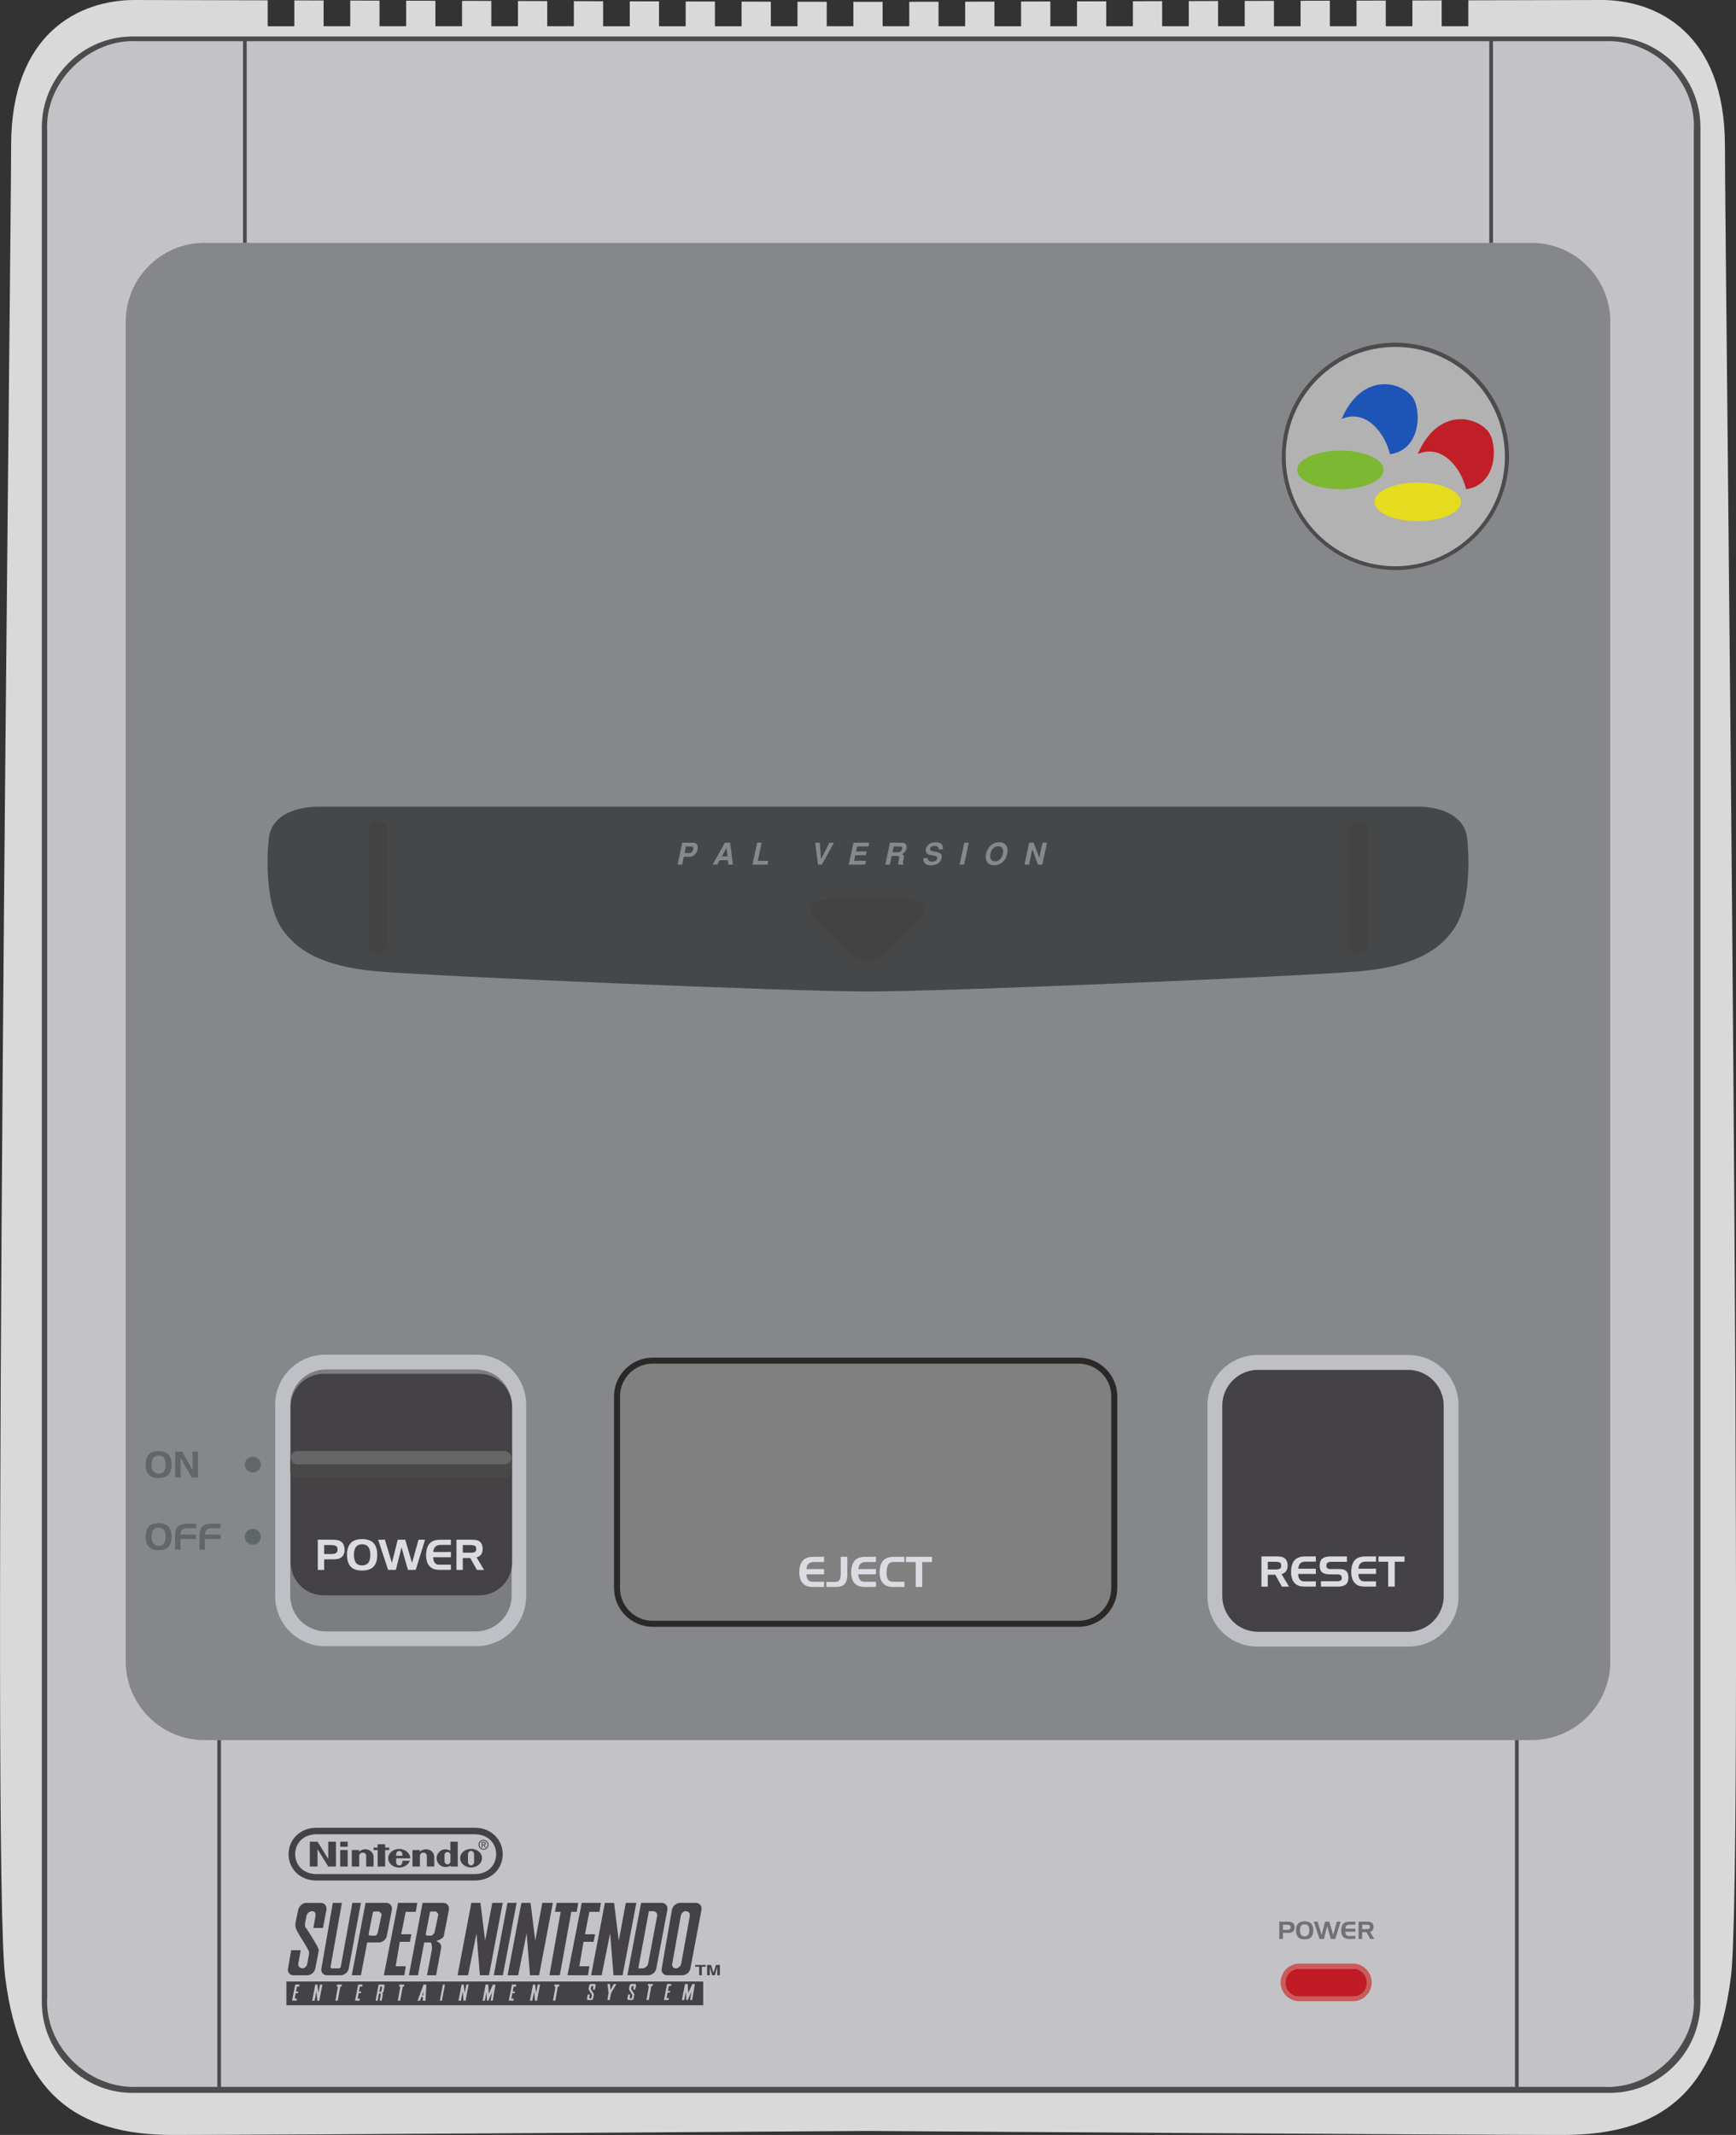 <svg viewBox="0 0 288.939 355.159" xmlns="http://www.w3.org/2000/svg" xmlns:xlink="http://www.w3.org/1999/xlink"><rect x="0" y="0" width="288.939" height="355.159" fill="#333333" stroke="none"/><linearGradient id="a" gradientUnits="userSpaceOnUse" x1="220.724" x2="220.724" y1="332.061" y2="327.496"><stop offset="0"/><stop offset="1" stop-color="#fff"/></linearGradient><path d="m287.093 24.208c0-18.692-11.338-24.208-20.531-24.208-2.422 0-10.812.021-22.176.053v4.312h-4.434v-4.3l-4.871.014v4.286h-4.434v-4.274l-4.871.014v4.26h-4.434v-4.248l-4.871.014v4.233h-4.434v-4.22l-4.871.014v4.207h-4.434v-4.195l-4.871.014v4.181h-4.434v-4.169l-4.871.013v4.155h-4.434v-4.143l-4.871.013v4.13h-4.434v-4.118l-4.871.012v4.107h-4.434v-4.096l-4.871.011v4.084h-4.434v-4.074l-4.871.009v4.066h-4.434v-4.06l-2.435.001-2.436-.001v4.06h-4.431v-4.066l-4.871-.009v4.075h-4.434v-4.085l-4.871-.011v4.096h-4.434v-4.107l-4.871-.012v4.119h-4.434v-4.13l-4.871-.013v4.143h-4.434v-4.156l-4.871-.013v4.169h-4.434v-4.181l-4.871-.014v4.195h-4.434v-4.207l-4.871-.014v4.221h-4.434v-4.234l-4.871-.014v4.247h-4.434v-4.26l-4.871-.014v4.274h-4.434v-4.285l-4.871-.014v4.3h-4.434v-4.312c-11.361-.032-19.751-.053-22.173-.053-9.193 0-20.531 5.516-20.531 24.208 0 18.693-3.411 288.662-.959 304.904 2.451 18.999 11.644 26.047 27.886 26.047s115.698-.667 115.698-.667 99.456.667 115.697.667 25.434-7.048 27.886-26.047c2.45-16.241-.961-286.211-.961-304.904z" fill="#d9d9d9"/><path d="m267.927 348.159h-245.874c-8.301 0-15.092-6.792-15.092-15.092v-311.903c0-8.301 6.792-15.092 15.092-15.092h245.874c8.301 0 15.092 6.791 15.092 15.092v311.902c0 8.301-6.791 15.093-15.092 15.093z" fill="#4c4c4c"/><path d="m266.912 347.158h-244.055c-8.255.359-15.515-6.858-14.998-14.998v-310.301c-.517-8.335 7.181-15.509 14.998-14.998h244.055c8.246-.467 15.551 6.575 14.998 14.998v310.302c.596 8.008-6.796 15.444-14.998 14.997z" fill="#c3c2c7"/><path d="m254.942 289.469h-220.942c-7.19 0-13.072-5.883-13.072-13.072v-222.921c0-7.19 5.883-13.072 13.072-13.072h220.942c7.19 0 13.072 5.883 13.072 13.072v222.921c.001 7.19-5.882 13.072-13.072 13.072z" fill="#86878b"/><path d="m216.273 332.904a3.128 3.128 0 0 1 -3.125-3.124 3.129 3.129 0 0 1 3.125-3.125h8.903a3.128 3.128 0 0 1 3.124 3.125 3.128 3.128 0 0 1 -3.124 3.124z" fill="#c95b5b"/><path d="m225.254 332.061h-9.059a2.21 2.21 0 0 1 -2.204-2.204v-.157a2.21 2.21 0 0 1 2.204-2.204h9.059a2.21 2.21 0 0 1 2.204 2.204v.157a2.21 2.21 0 0 1 -2.204 2.204z" fill="url(#a)"/><path d="m225.254 332.061h-9.059a2.21 2.21 0 0 1 -2.204-2.204v-.157a2.21 2.21 0 0 1 2.204-2.204h9.059a2.21 2.21 0 0 1 2.204 2.204v.157a2.21 2.21 0 0 1 -2.204 2.204z" fill="#c11b25"/><path d="m179.519 270.126h-70.88c-3.268 0-5.942-2.674-5.942-5.942v-31.898c0-3.268 2.674-5.942 5.942-5.942h70.88c3.268 0 5.942 2.674 5.942 5.942v31.898c0 3.269-2.674 5.942-5.942 5.942z" fill="#808080" stroke="#2d2828" stroke-miterlimit="10"/><path d="m144.468 164.937c13.34 0 71.377-2.497 81.42-3.324s14.002-3.935 16.187-7.207c2.367-3.545 2.599-10.279 2.127-14.888-.473-4.608-5.908-5.317-7.916-5.317h-91.818.003-91.818c-2.009 0-7.444.709-7.916 5.317-.473 4.608-.24 11.343 2.127 14.888 2.185 3.272 6.144 6.38 16.187 7.207s68.08 3.324 81.42 3.324" fill="#464749"/><path d="m200.973 265.595v-31.857a8.32 8.32 0 0 1 8.319-8.319h25.139a8.319 8.319 0 0 1 8.319 8.319v31.857a8.319 8.319 0 0 1 -8.319 8.319h-25.139a8.319 8.319 0 0 1 -8.319-8.319z" fill="#bfc0c5"/><path d="m234.346 271.453h-24.969c-3.268 0-5.942-2.674-5.942-5.942v-31.688c0-3.268 2.674-5.942 5.942-5.942h24.969c3.268 0 5.942 2.674 5.942 5.942v31.688c0 3.268-2.674 5.942-5.942 5.942z" fill="#444245"/><path d="m45.799 265.534v-31.857a8.32 8.32 0 0 1 8.319-8.319h25.138a8.319 8.319 0 0 1 8.319 8.319v31.857a8.319 8.319 0 0 1 -8.319 8.319h-25.138a8.319 8.319 0 0 1 -8.319-8.319z" fill="#bfc0c5"/><path d="m63.183 158.538h-.7a1.191 1.191 0 0 1 -1.188-1.188v-19.327c0-.654.535-1.188 1.188-1.188h.7c.654 0 1.189.535 1.189 1.188v19.327c0 .653-.535 1.188-1.189 1.188zm162.573 0h.701c.654 0 1.188-.535 1.188-1.188v-19.327c0-.654-.535-1.188-1.188-1.188h-.701c-.654 0-1.188.535-1.188 1.188v19.327c0 .653.534 1.188 1.188 1.188zm-78.331.054a4.137 4.137 0 0 1 -5.908 0l-5.908-6.016c-1.625-1.654-.296-3.008 2.954-3.008h11.817c3.25 0 4.579 1.354 2.954 3.008z" fill="#444343"/><path d="m51.031 316.548c-.65 0-1.282.534-1.398 1.197v.036l-.012.012v.036l-.012.024v.024l-.012.024v.035l-.012.024v.036l-.012.035-.012.036-.012.071-.024.083-.012.083-.024.083-.012.095-.024.095-.024.107-.024.095-.035.201-.024.107-.024.095-.012.095-.024.095-.024.095-.012.095-.012.083-.024.071-.012.083v.036l-.012.024v.059l-.012.036v.048l-.012.024v.024c-.012.29.028.685.118.758.115.638 2.241 3.591 2.18 4.04-.057.451-.308 1.777-.308 1.777-.077.447-.382.806-.829.806s-.752-.357-.675-.806l.403-2.204h-1.588l-.533 3.057c-.109.621.312 1.114.936 1.114h2.263c.627 0 1.224-.493 1.339-1.114 0 0 .583-2.855.58-3.057-.002-.203-.059-.225-.059-.225 0-.232-1.892-3.355-2.085-3.472-.083-.049-.152-.358-.154-.545-.004-.186.249-1.434.249-1.434a.998.998 0 0 1 .948-.806c.447 0 .634.358.557.806l-.344 1.979h1.6l.557-2.974c.126-.662-.298-1.197-.948-1.197h-2.342zm4.36 0-1.896 10.924c-.109.621.312 1.114.936 1.114h2.263c.627 0 1.235-.493 1.351-1.114l2.026-10.924h-1.422l-1.931 10.616a.357.357 0 0 1 -.332.284h-1.126c-.158 0-.263-.129-.237-.284l1.884-10.616zm5.45 0-2.287 12.038h1.517l1.043-5.45h1.931c.628 0 1.224-.497 1.339-1.114l.829-4.277c.125-.664-.298-1.197-.948-1.197zm5.415 0-2.37 12.038h3.412l.237-1.493h-1.682l.687-4.064h1.683l.237-1.256h-1.683l.747-3.732h1.682l.237-1.493zm4.076 0-2.275 12.038h1.517l1.031-5.45h1.078c.142.132.158.375.178.498.028.177.058.403.035.581-.019.176-.829 4.372-.829 4.372h1.517s.853-4.571.853-4.645c.002-.075 0-.309-.083-.438-.055-.083-.151-.274-.261-.344-.211-.136-.45-.225-.45-.225h-.107c.434-.171 1.252-.453 1.339-.912l.829-4.277c.126-.664-.298-1.197-.948-1.197h-3.424zm8.116 0-2.287 12.038h1.742l1.41-6.979.557 6.979h1.517l2.287-12.038h-1.742l-1.185 6.292-.782-6.292zm6.019 0-2.287 12.038h1.517l2.287-12.038zm2.31 0-2.287 12.038h1.754l1.41-6.979.557 6.979h1.517l2.287-12.038h-1.754l-1.173 6.292-.782-6.292zm5.877 0-.284 1.493h.948l-1.872 10.545h1.73l1.908-10.545h.912l.237-1.493zm4.171 0-2.37 12.038h3.412l.237-1.493h-1.682l.699-4.064h1.683l.237-1.256h-1.683l.735-3.732h1.683l.237-1.493zm3.85 0-2.287 12.038h1.754l1.41-6.979.557 6.979h1.517l2.287-12.038h-1.753l-1.173 6.292-.782-6.292zm6.031 0-2.287 12.038h3.46c.628 0 1.235-.493 1.351-1.114l1.837-9.728c.125-.664-.298-1.197-.948-1.197h-3.413zm6.505 0c-.65 0-1.27.534-1.386 1.197l-1.694 9.728c-.11.621.301 1.114.924 1.114h2.5c.627 0 1.235-.493 1.351-1.114l1.837-9.728c.126-.662-.299-1.197-.948-1.197zm-5.213 1.387h.699c.447 0 .752.358.675.806l-1.493 7.879c-.078.447-.513.818-.96.818h-.687zm6.102 0h.047c.447 0 .741.358.663.806l-1.422 7.879c-.077.446-.489.818-.936.818s-.634-.37-.557-.818l1.41-7.879.012-.035.012-.036.012-.047.012-.035.012-.047.012-.036.012-.035.024-.036.012-.036.024-.035.012-.036.024-.035.024-.024.024-.036.024-.036.036-.024.024-.024.024-.024.035-.024.036-.024.024-.024.035-.024.036-.012.035-.024.024-.012.047-.012.036-.012h.036l.035-.012h.047zm-51.802.047h.735c.161 0 .503.369.474.533l-.628 2.974c-.029.154-.237.509-.391.509h-.913l-.012-.012h-.047v-.012h-.024l-.012-.012h-.012l-.012-.012-.012-.012h-.012v-.012l-.012-.012-.012-.012v-.012l-.012-.012-.012-.012v-.024l-.012-.012v-.024l-.012-.012v-.012c0-.02-.003-.049 0-.071l.711-3.638a.398.398 0 0 1 .227-.091zm9.444 0h.735c.161 0 .506.369.474.533l-.628 2.962c-.028.155-.414.521-.569.521h-.652a.226.226 0 0 1 -.237-.213c0-.02-.002-.048 0-.071l.699-3.638.012-.012.012-.012.024-.012h.012l.012-.012.012-.012h.012l.012-.012h.012l.024-.012h.036v-.01zm-24.076 11.647v3.945h69.376v-3.945zm50.661.415h.591c.143 0 .246.113.217.261l-.133.664h-.326l.072-.438c.016-.099-.043-.178-.145-.178-.101 0-.2.078-.217.178l-.06.32c-.01.019.02.109.036.118.045.025.471.719.471.77.01.026.016.038.012.047-.013.087-.133.675-.133.675a.32.32 0 0 1 -.302.249h-.507a.202.202 0 0 1 -.205-.249l.121-.675h.35l-.085.486c-.016.099.043.19.145.19.097 0 .201-.09.217-.19l.072-.391c-.065-.164-.492-.759-.519-.9-.019-.016-.027-.101-.024-.166.004-.071.097-.509.097-.509h.012v-.036l.012-.024v-.012l.012-.012v-.012l.012-.012v-.012l.012-.012.012-.012v-.012h.012l.012-.012.012-.012.012-.012v-.012h.012l.012-.012.012-.012h.012l.012-.012h.012l.012-.012h.036zm2.778 0h.435l.06 1.007.556-1.007h.435l-.894 1.54-.217 1.126h-.386l.193-1.208zm3.949 0h.591c.143 0 .244.113.217.261l-.133.664h-.326l.072-.438c.016-.099-.043-.178-.145-.178-.101 0-.201.078-.217.178l-.06.32c-.012.019.016.109.036.118.042.025.471.719.471.77.012.026.012.038.012.047l-.121.675a.321.321 0 0 1 -.302.249h-.519a.202.202 0 0 1 -.205-.249l.121-.675h.35l-.084.486c-.016.099.046.19.145.19.101 0 .198-.09.217-.19l.072-.391c-.066-.164-.492-.759-.519-.9-.019-.016-.027-.101-.024-.166.004-.071.097-.509.097-.509l.012-.012v-.024l.012-.024v-.012l.012-.012v-.012l.012-.012v-.012l.012-.012.012-.012v-.012h.012l.012-.012.012-.012.012-.012.012-.012.012-.012.012-.012h.012l.012-.012h.012l.012-.012h.036zm2.814 0h.809l-.06.32h-.205l-.423 2.346h-.399l.423-2.346h-.205zm3.165 0h.725l-.06.32h-.374l-.169.841h.386l-.06.273h-.374l-.157.9h.374l-.048.332h-.773zm2.983 0h.447l.072 1.54.688-1.528.435-.012-.459 2.666h-.338l.217-1.41-.604 1.41h-.242l-.072-1.445-.266 1.445h-.399zm-64.871.094h.713l-.048.332h-.387l-.157.829h.374l-.048.284h-.386l-.145.901h.374l-.06.332h-.773zm3.334 0h.338l.181 1.398.266-1.398h.399l-.519 2.678h-.338l-.133-1.552-.314 1.552h-.399zm3.623 0h.797l-.048.332h-.205l-.435 2.346h-.386l.423-2.346h-.218zm3.515 0h.725l-.06.332h-.374l-.169.829h.374l-.048.284h-.374l-.157.901h.374l-.048.332h-.773zm3.406 0h.773c.143 0 .234.125.205.273l-.181.948c-.02.103-.203.186-.302.225h.048v.012h.048l.012.012h.036v.012h.024v.012h.012a.435.435 0 0 1 .024.13c0 .016-.193 1.055-.193 1.055h-.35s.187-.933.193-.971a.504.504 0 0 0 -.012-.13c-.002-.029-.004-.077-.036-.107h-.242l-.229 1.208h-.35zm3.454 0h.809l-.048.332h-.205l-.435 2.346h-.387l.423-2.346h-.217zm4.022 0h.459l-.145 2.678h-.459l.06-.616h-.278l-.23.616h-.411zm3.213 0h.35l-.519 2.678h-.338zm3.116 0h.338l.181 1.398.266-1.398h.387l-.507 2.678h-.35l-.121-1.552-.314 1.552h-.399zm3.998 0h.447l.072 1.552.688-1.54h.435l-.459 2.666h-.338l.217-1.41-.604 1.41h-.242l-.072-1.445-.266 1.445h-.386zm4.384 0h.713l-.048.332h-.387l-.157.829h.374l-.048.284h-.387l-.157.901h.387l-.06.332h-.761zm3.503 0h.338l.181 1.398.266-1.398h.386l-.507 2.678h-.338l-.133-1.552-.314 1.552h-.399zm3.587 0h.809l-.06.332h-.205l-.423 2.346h-.387l.423-2.346h-.217zm-28.951.32c-.019 0-.035.011-.048.024l-.157.806v.012c0 .026.018.047.048.047h.145c.036 0 .127-.071.133-.107l.133-.663c.006-.038-.061-.118-.097-.118h-.157zm7.15.806-.254.675h.193z" fill="#444245"/><ellipse cx="232.27" cy="75.934" fill="#4c4c4c" rx="18.909" ry="18.909" transform="matrix(.161 -.987 .987 .161 119.907 292.945)"/><ellipse cx="232.27" cy="75.934" fill="#b2b2b2" rx="18.249" ry="18.249" transform="matrix(.707 -.707 .707 .707 14.337 186.485)"/><path d="m230.28 78.166c0 1.776-3.22 3.215-7.191 3.215-3.972 0-7.191-1.44-7.191-3.215 0-1.776 3.22-3.215 7.191-3.215 3.972 0 7.191 1.439 7.191 3.215z" fill="#7cb832"/><path d="m243.154 83.491c0 1.776-3.22 3.215-7.191 3.215s-7.191-1.44-7.191-3.215c0-1.776 3.22-3.215 7.191-3.215s7.191 1.44 7.191 3.215z" fill="#e5dc1d"/><path d="m244.019 81.381c-.866-3.601-4.004-7.58-8.057-5.85 3.3-7.612 9.527-6.401 11.69-3.806 1.684 2.021 1.644 8.933-3.633 9.656z" fill="#c21e27"/><path d="m231.345 75.559c-.866-3.601-4.004-7.58-8.057-5.85 3.3-7.612 9.527-6.401 11.69-3.806 1.684 2.021 1.644 8.933-3.633 9.656z" fill="#1d54b8"/><path d="m40.446 6.648h.616v33.756h-.616zm207.431 0h.616v33.756h-.616zm4.276 282.818h.616v57.705h-.616zm-215.986.003h.616v57.702h-.616z" fill="#4c4c4c"/><g fill="#444245"><path d="m52.692 312.836c-2.794-.001-4.662-1.981-4.662-4.383 0-2.401 1.872-4.405 4.658-4.397h26.328c2.785-.008 4.657 1.996 4.657 4.397 0 2.402-1.867 4.382-4.661 4.383zm.009-7.701c-2.213.004-3.57 1.484-3.57 3.312 0 1.829 1.35 3.319 3.57 3.312h26.302c2.222.008 3.571-1.482 3.571-3.312 0-1.829-1.358-3.309-3.571-3.312z"/><path d="m51.566 306.371h1.289l1.782 2.883-.001-2.883h1.277v4.134h-1.276l-1.791-2.883v2.883h-1.281zm11.294.425h1.244v.556h.673v.409h-.673l.001 2.743h-1.245l.001-2.743h-.675v-.408l.675-.001zm-6.236.96h1.243v2.75h-1.243zm-.003-1.386h1.246v.846h-1.246zm21.787 1.199c-1.003 0-1.817.69-1.817 1.543 0 .852.813 1.543 1.817 1.543s1.816-.691 1.816-1.543c0-.853-.812-1.543-1.816-1.543m.499 1.539-.001.582c0 .438-.258.618-.508.618-.249 0-.51-.18-.51-.618l.001-.593.001-.572c0-.437.261-.616.508-.616.248 0 .508.179.508.616 0 .166-.001.475.001.584zm-3.939.009v-.492c0-.425-.294-.533-.487-.533-.198 0-.487.108-.487.533v.978c0 .426.289.535.487.535.193 0 .487-.109.487-.535zm-.008-2.746h1.226v4.133h-1.229l-.001-.158a1.498 1.498 0 0 1 -1.431.104 1.47 1.47 0 0 1 -.849-1.364c0-.725.684-1.518 1.58-1.439.295.026.505.134.704.246zm-14.182 1.258c.465-.013 1.407.291 1.401 1.379l-.001 1.496h-1.234v-1.805c0-.24-.229-.506-.568-.506s-.59.266-.59.506l.001 1.805h-1.234l-.001-2.748 1.235-.001v.289c.237-.227.58-.403.991-.415m10.101 0c.465-.013 1.408.291 1.401 1.379v1.496h-1.236v-1.805c0-.24-.229-.506-.568-.506s-.589.266-.589.506l.001 1.805h-1.234v-2.748l1.234-.001v.289c.238-.227.58-.403.991-.415m-3.911 1.914.001.167c0 .503-.33.615-.514.615-.183 0-.52-.112-.52-.615l.001-.567s2.341.001 2.341-.001c0-.852-.823-1.558-1.834-1.558s-1.83.69-1.83 1.543.819 1.543 1.83 1.543c.839 0 1.548-.479 1.764-1.128zm-1.032-.829c-.003-.241.003-.401.082-.539a.506.506 0 0 1 .873 0c.079.137.084.298.082.539zm14.544-1.889c.121 0 .229-.008.229-.153 0-.116-.106-.137-.205-.137h-.194v.291h.17zm-.169.529h-.142v-.941h.357c.223 0 .333.082.333.268 0 .168-.106.241-.244.259l.267.414h-.16l-.249-.408h-.163z"/><path d="m80.482 307.564c.37 0 .661-.289.661-.682a.658.658 0 0 0 -.661-.677.66.66 0 0 0 -.665.677.66.66 0 0 0 .665.682m-.828-.682c0-.468.379-.813.828-.813a.815.815 0 1 1 0 1.631.815.815 0 0 1 -.828-.818"/></g><path d="m214.238 319.677c.003.003.006.004.01.004h.162c.05 0 .102.003.152.008.09.006.181.019.27.038.09.021.173.053.25.099a.688.688 0 0 1 .302.34c.061.144.092.295.095.452.002.144-.022.282-.074.416a.745.745 0 0 1 -.258.332.863.863 0 0 1 -.33.142 2.555 2.555 0 0 1 -.362.042h-.193l-.731-.004v1.004h-.604v-2.872h1.311zm-.008.511h-.7v.849h.736a.801.801 0 0 0 .38-.086c.106-.058.159-.169.159-.334.006-.185-.051-.301-.17-.351a1.052 1.052 0 0 0 -.405-.074zm1.56.289c.069-.21.171-.382.306-.514s.312-.226.53-.282a2.37 2.37 0 0 1 .78-.048c.093.011.183.028.268.052.214.054.388.146.524.28s.235.306.3.516a2.49 2.49 0 0 1 .084.624c0 .115-.007.227-.021.336a1.927 1.927 0 0 1 -.063.313c-.064.216-.165.39-.304.521a1.114 1.114 0 0 1 -.536.274 1.904 1.904 0 0 1 -.265.046 2.52 2.52 0 0 1 -.275.014c-.083 0-.166-.005-.248-.016a2.44 2.44 0 0 1 -.244-.044 1.127 1.127 0 0 1 -.532-.274 1.156 1.156 0 0 1 -.304-.521 2.292 2.292 0 0 1 -.084-.636c0-.112.007-.224.02-.334a1.7 1.7 0 0 1 .064-.303zm.624.204a1.49 1.49 0 0 0 -.04.218 2.023 2.023 0 0 0 .002.441c.009.073.021.145.038.214a.854.854 0 0 0 .146.32.59.59 0 0 0 .286.2.83.83 0 0 0 .145.035.856.856 0 0 0 .303 0 .892.892 0 0 0 .144-.035c.123-.043.219-.109.288-.2s.117-.197.145-.32a1.813 1.813 0 0 0 0-.869.812.812 0 0 0 -.145-.321.562.562 0 0 0 -.288-.198.983.983 0 0 0 -.447-.036.831.831 0 0 0 -.145.036.573.573 0 0 0 -.284.2.936.936 0 0 0 -.147.319v-.004zm2.897-1.004.664 2.208.56-2.208h.712l.645 2.208.619-2.208h.62l-.888 2.872h-.74l-.611-2.144-.536 2.144h-.736l-.952-2.872zm4.787.677c-.109.116-.17.281-.184.494l1.672-.004v.5h-1.676c0 .102.011.199.034.292a.57.57 0 0 0 .138.256.385.385 0 0 0 .218.134c.084.018.17.026.258.026h.037l.992-.004v.5h-1.02a2.5 2.5 0 0 1 -.471-.044 1.05 1.05 0 0 1 -.762-.682 1.938 1.938 0 0 1 -.104-.578c-.003-.043-.004-.084-.003-.124l.007-.12c.029-.453.152-.787.37-1 .217-.214.543-.32.978-.32l1.004-.004v.5h-.992c-.221.004-.387.063-.496.178zm3.504-.677a.838.838 0 0 0 .086.004c.027 0 .057.002.086.004.109.006.217.022.321.053a.631.631 0 0 1 .278.163.669.669 0 0 1 .162.244 1.03 1.03 0 0 1 .068.345l.002.056a.907.907 0 0 1 -.139.518.69.69 0 0 1 -.441.29l.716 1.196h-.68l-.633-1.128h-.712v1.128h-.604v-2.872h1.49zm-.144.511h-.74v.725h.74c.006.002.011.004.016.004h.017c.128 0 .244-.02.35-.059.105-.038.157-.141.154-.306 0-.171-.056-.273-.166-.308a1.22 1.22 0 0 0 -.37-.053v-.003z" fill="#707175"/><path d="m134.555 260.16c-.191.203-.299.491-.322.865l2.926-.008v.875h-2.933c0 .178.02.348.06.512.04.163.12.313.241.447.107.126.235.205.382.235s.297.045.451.045h.063l1.736-.007v.876h-1.785c-.285 0-.559-.025-.823-.077a1.705 1.705 0 0 1 -.745-.356 1.825 1.825 0 0 1 -.588-.837 3.428 3.428 0 0 1 -.182-1.012 1.974 1.974 0 0 1 -.003-.217c.002-.07.005-.14.01-.21.051-.793.267-1.377.647-1.75s.951-.56 1.711-.56l1.757-.008v.875h-1.736c-.387.006-.677.109-.867.312zm4.227 3.007c.527.005.851-.119.97-.371s.179-.604.179-1.057v-2.766h1.099v2.989c0 .056-.001.108-.003.157-.002.05-.003.1-.003.151-.014.219-.054.434-.119.644s-.172.399-.322.567a1.3 1.3 0 0 1 -.731.438 4.48 4.48 0 0 1 -.857.08h-1.45v-.833h1.237zm4.411-3.007c-.191.203-.299.491-.322.865l2.926-.008v.875h-2.933c0 .178.02.348.06.512.04.163.12.313.241.447.107.126.235.205.382.235s.297.045.451.045h.063l1.736-.007v.876h-1.785c-.285 0-.559-.025-.823-.077a1.705 1.705 0 0 1 -.745-.356 1.825 1.825 0 0 1 -.588-.837 3.428 3.428 0 0 1 -.182-1.012 1.974 1.974 0 0 1 -.003-.217c.002-.07.005-.14.01-.21.051-.793.267-1.377.647-1.75s.951-.56 1.711-.56l1.757-.008v.875h-1.736c-.387.006-.676.109-.867.312zm4.612.179c-.148.331-.23.717-.244 1.155v.228a2.356 2.356 0 0 0 .098.713c.047.156.123.295.23.416a.705.705 0 0 0 .389.235c.147.03.298.045.451.045h.063l1.736-.007v.876h-1.785c-.284 0-.56-.025-.823-.077a1.697 1.697 0 0 1 -.744-.356c-.281-.229-.477-.508-.589-.837s-.173-.666-.182-1.012a1.974 1.974 0 0 1 -.003-.217c.002-.07.005-.14.01-.21.051-.793.268-1.377.647-1.75s.95-.56 1.712-.56l1.757-.008v.861h-1.736c-.508.006-.837.174-.987.505zm2.982-.483v-.875h4.34v.875h-1.631v4.144h-1.092v-4.144z" fill="#dcdbe1"/><path d="m212.555 258.912c.052.005.102.008.15.008s.099.002.15.007c.191.009.38.039.563.091.185.052.347.146.486.287.127.121.221.264.283.427.063.163.102.331.116.504 0 .033.001.065.003.098.003.033.004.065.004.099.005.35-.076.652-.241.906-.166.255-.424.424-.774.508l1.254 2.093h-1.19l-1.106-1.974h-1.245v1.974h-1.058v-5.026h2.605zm-.252.897h-1.295v1.267h1.295a.058.058 0 0 0 .028.007h.027c.225 0 .428-.033.613-.101.184-.068.273-.246.27-.536 0-.299-.098-.479-.291-.539s-.41-.091-.647-.091zm4.102.29c-.191.203-.299.491-.322.865l2.926-.008v.875h-2.934c0 .178.02.348.061.512.039.163.119.313.24.447a.67.67 0 0 0 .383.235c.146.03.297.045.451.045h.062l1.736-.007v.875h-1.785a4.23 4.23 0 0 1 -.822-.077 1.833 1.833 0 0 1 -1.334-1.193 3.46 3.46 0 0 1 -.182-1.012c-.005-.074-.006-.146-.004-.217s.006-.14.011-.21c.052-.793.267-1.377.647-1.75s.951-.56 1.711-.56l1.758-.008v.875h-1.736c-.386.006-.676.11-.867.313zm5.165-.29c-.229.005-.421.053-.577.144s-.234.265-.234.521c0 .196.066.336.199.42s.288.126.465.126l1.4-.007c.052.005.105.007.161.007s.112.002.168.007c.163.01.325.036.483.081a.972.972 0 0 1 .42.241c.111.103.195.227.252.371s.091.294.105.447c.004.047.008.093.01.137.002.045.004.09.004.137-.01.583-.17.979-.483 1.187s-.737.312-1.274.312h-2.813v-.896h2.646a1.35 1.35 0 0 0 .605-.111c.171-.079.24-.259.207-.539-.023-.22-.105-.354-.245-.406a1.576 1.576 0 0 0 -.497-.084l-1.246-.007c-.518.005-.928-.1-1.229-.312s-.449-.596-.444-1.151c.009-.583.172-.981.487-1.193.314-.213.74-.318 1.277-.318l2.765-.008v.896h-2.612zm4.852.29c-.191.203-.299.491-.322.865l2.927-.008v.875h-2.934c0 .178.02.348.06.512.04.163.12.313.241.447.107.126.234.205.382.235s.298.045.451.045h.063l1.736-.007v.875h-1.785a4.24 4.24 0 0 1 -.823-.077 1.7 1.7 0 0 1 -.745-.356 1.818 1.818 0 0 1 -.588-.837 3.396 3.396 0 0 1 -.182-1.012c-.006-.074-.006-.146-.004-.217s.006-.14.01-.21c.052-.793.268-1.377.648-1.75s.95-.56 1.711-.56l1.758-.008v.875h-1.736c-.388.006-.678.11-.868.313zm3.01-.304v-.875h4.34v.875h-1.631v4.144h-1.092v-4.144z" fill="#dcdbe1"/><g fill="#616666"><path d="m24.37 242.681c.104-.315.257-.572.459-.771s.467-.339.795-.423c.12-.028.244-.05.372-.066s.256-.023.384-.023a2.887 2.887 0 0 1 .816.096c.32.08.582.22.786.42s.354.458.45.774a3.66 3.66 0 0 1 .096 1.439c-.021.164-.052.32-.096.468-.097.324-.248.585-.456.783s-.477.335-.805.411c-.128.032-.26.055-.396.069a4.04 4.04 0 0 1 -.414.021 3.096 3.096 0 0 1 -.738-.089c-.324-.076-.59-.213-.798-.411s-.36-.459-.456-.783a3.22 3.22 0 0 1 -.093-.456c-.022-.164-.033-.33-.033-.498s.01-.335.03-.501c.02-.165.052-.316.096-.452v-.008zm.937.306a2.269 2.269 0 0 0 -.061.327 2.995 2.995 0 0 0 -.018.326c0 .112.007.224.021.333.015.11.033.218.058.321.044.185.116.344.219.48a.887.887 0 0 0 .429.3 1.338 1.338 0 0 0 .445.073 1.461 1.461 0 0 0 .444-.073.902.902 0 0 0 .433-.3c.104-.137.176-.296.216-.48.024-.104.043-.211.057-.321a2.45 2.45 0 0 0 0-.659 2.941 2.941 0 0 0 -.057-.321 1.223 1.223 0 0 0 -.216-.483.86.86 0 0 0 -.433-.297 1.451 1.451 0 0 0 -.673-.054c-.075.012-.147.03-.216.054a.863.863 0 0 0 -.426.3c-.1.137-.174.297-.222.48zm5.004-1.506 1.764 3.096-.042-3.096h.924v4.308h-1.05l-1.854-3.258.042 3.258h-.931v-4.308z"/><path d="m24.37 254.681c.104-.315.257-.572.459-.771s.467-.339.795-.423c.12-.028.244-.05.372-.066s.256-.023.384-.023a2.887 2.887 0 0 1 .816.096c.32.08.582.22.786.42s.354.458.45.774a3.66 3.66 0 0 1 .096 1.439c-.021.164-.052.32-.096.468-.097.324-.248.585-.456.783s-.477.335-.805.411c-.128.032-.26.055-.396.069a4.04 4.04 0 0 1 -.414.021 3.096 3.096 0 0 1 -.738-.089c-.324-.076-.59-.213-.798-.411s-.36-.459-.456-.783a3.22 3.22 0 0 1 -.093-.456c-.022-.164-.033-.33-.033-.498s.01-.335.03-.501c.02-.165.052-.316.096-.452v-.008zm.937.306a2.269 2.269 0 0 0 -.061.327 2.995 2.995 0 0 0 -.018.326c0 .112.007.224.021.333.015.11.033.218.058.321.044.185.116.344.219.48a.887.887 0 0 0 .429.3 1.338 1.338 0 0 0 .445.073 1.461 1.461 0 0 0 .444-.073.902.902 0 0 0 .433-.3c.104-.137.176-.296.216-.48.024-.104.043-.211.057-.321a2.45 2.45 0 0 0 0-.659 2.941 2.941 0 0 0 -.057-.321 1.223 1.223 0 0 0 -.216-.483.86.86 0 0 0 -.433-.297 1.451 1.451 0 0 0 -.673-.054c-.075.012-.147.03-.216.054a.863.863 0 0 0 -.426.3c-.1.137-.174.297-.222.48zm4.22-.96c.262-.36.837-.54 1.726-.54l1.38-.006v.75h-1.458c-.381.008-.659.09-.837.246-.179.155-.277.426-.298.81l2.593-.006v.744h-2.593v1.764h-.905v-1.98c0-.828.131-1.422.392-1.782zm4.069 0c.262-.36.837-.54 1.725-.54l1.38-.006v.75h-1.458c-.38.008-.659.09-.837.246-.178.155-.277.426-.297.81l2.592-.006v.744h-2.592v1.764h-.906v-1.98c-.001-.828.13-1.422.393-1.782z"/><circle cx="42.077" cy="243.644" r="1.327"/><circle cx="42.077" cy="255.644" r="1.327"/></g><path d="m79.215 271.391h-24.969c-3.268 0-5.942-2.674-5.942-5.942v-31.687c0-3.268 2.674-5.942 5.942-5.942h24.969c3.268 0 5.942 2.674 5.942 5.942v31.687c0 3.268-2.674 5.942-5.942 5.942z" fill="#7c7d7f"/><path d="m79.774 265.391h-25.924c-3.006 0-5.465-2.459-5.465-5.465v-25.924c0-3.006 2.459-5.465 5.465-5.465h25.924c3.006 0 5.465 2.459 5.465 5.465v25.924c0 3.006-2.459 5.465-5.465 5.465z" fill="#444245"/><path d="m84.001 245.83h-34.541a1.16 1.16 0 0 1 -1.156-1.156v-2.137c0-.636.52-1.156 1.156-1.156h34.541c.636 0 1.156.52 1.156 1.156v2.137a1.16 1.16 0 0 1 -1.156 1.156z" fill="#494747"/><path d="m49.468 241.38c-.601 0-1.083.493-1.142 1.112.059.619.541 1.113 1.142 1.113h34.524c.601 0 1.083-.493 1.142-1.113-.059-.619-.541-1.112-1.142-1.112z" fill="#666"/><path d="m55.187 256.132c.005.005.011.008.018.008h.285c.088 0 .177.004.266.014.158.01.316.031.473.066s.302.092.438.172c.247.145.423.343.528.595.104.252.16.516.164.791.005.252-.038.494-.129.728s-.242.428-.452.581a1.46 1.46 0 0 1 -.577.249 4.59 4.59 0 0 1 -.634.073h-.336l-1.28-.007v1.757h-1.058v-5.026h2.294zm-.013.896h-1.225v1.483h1.287c.257 0 .479-.05.665-.15.187-.1.28-.295.28-.584.01-.322-.09-.526-.297-.612a1.828 1.828 0 0 0 -.711-.13v-.007zm2.729.504c.122-.368.3-.669.536-.899.235-.231.545-.396.927-.493a3.984 3.984 0 0 1 .883-.105 3.27 3.27 0 0 1 .951.112c.374.093.68.257.917.489.238.233.413.535.525.903a4.205 4.205 0 0 1 .147 1.092c0 .201-.012.397-.035.588a3.353 3.353 0 0 1 -.112.547c-.112.378-.289.682-.532.913-.242.231-.555.391-.938.479a3.3 3.3 0 0 1 -.462.08 4.54 4.54 0 0 1 -.483.025c-.145 0-.289-.01-.434-.028a4.61 4.61 0 0 1 -.428-.077c-.378-.089-.688-.248-.931-.479s-.42-.535-.532-.913c-.047-.164-.083-.341-.108-.532s-.038-.385-.038-.581.012-.391.035-.585c.022-.193.061-.369.111-.528v-.008zm1.093.357a2.5 2.5 0 0 0 -.07.381 3.357 3.357 0 0 0 .07 1.145c.051.215.136.401.255.561.119.158.286.275.501.35.079.028.163.049.252.063a1.694 1.694 0 0 0 .785-.063c.214-.074.382-.191.504-.35a1.41 1.41 0 0 0 .252-.561c.027-.121.05-.246.066-.374a3.15 3.15 0 0 0 -.066-1.145 1.431 1.431 0 0 0 -.252-.563 1.011 1.011 0 0 0 -.504-.347 1.694 1.694 0 0 0 -.785-.063 1.498 1.498 0 0 0 -.252.063.996.996 0 0 0 -.497.35 1.627 1.627 0 0 0 -.259.561zm5.067-1.757 1.162 3.864.98-3.864h1.246l1.127 3.864 1.085-3.864h1.085l-1.555 5.026h-1.295l-1.07-3.752-.938 3.752h-1.288l-1.666-5.026zm8.379 1.186c-.191.203-.299.491-.322.865l2.927-.008v.875h-2.934c0 .178.02.348.06.512.04.163.12.313.241.447a.672.672 0 0 0 .382.235c.147.03.298.045.451.045h.063l1.736-.007v.875h-1.785a4.24 4.24 0 0 1 -.823-.077 1.705 1.705 0 0 1 -.745-.356c-.28-.229-.476-.508-.588-.837s-.173-.666-.182-1.012c-.005-.074-.006-.146-.004-.217s.006-.14.011-.21c.051-.793.267-1.377.647-1.75s.95-.56 1.711-.56l1.758-.008v.875h-1.736c-.387.006-.676.11-.868.313zm6.132-1.186c.052.005.102.008.15.008s.1.002.15.007c.191.009.38.039.563.091.185.052.347.146.487.287.126.121.22.264.283.427a1.757 1.757 0 0 1 .119.602c.002.033.003.065.003.099.005.35-.075.652-.241.906-.166.255-.424.424-.773.508l1.253 2.093h-1.19l-1.105-1.974h-1.246v1.974h-1.057v-5.026h2.604zm-.252.896h-1.295v1.267h1.295a.06.06 0 0 0 .028.007h.027c.225 0 .429-.033.613-.101s.273-.246.27-.536c0-.299-.098-.479-.291-.539s-.409-.091-.647-.091z" fill="#dcdbe1"/><path d="m116.089 141.348a1.555 1.555 0 0 1 -.479.842c-.246.225-.499.338-.759.338h-1.044l-.276 1.3h-.751l.775-3.645h1.715c.577 0 .865.265.865.795a1.762 1.762 0 0 1 -.046.37zm-.7-.19c0-.233-.122-.35-.366-.35h-.856l-.228 1.095h.875c.15 0 .285-.088.405-.265a.843.843 0 0 0 .17-.48zm6.61 2.67h-.767l-.1-.73h-1.346l-.41.73h-.763l2.045-3.645h.865zm-.908-1.355-.181-1.423-.752 1.423zm6.782.73-.135.625h-2.495l.775-3.645h.747l-.637 3.02zm10.931-3.02-2.015 3.645h-.645l-.46-3.645h.755l.22 2.745 1.385-2.745zm5.88 0-.135.625h-1.892l-.171.83h1.743l-.13.625h-1.746l-.2.94h1.976l-.135.625h-2.725l.775-3.645zm6.179 1.01c-.083.39-.323.683-.72.88.229.14.33.296.3.47l-.15.89c-.02.11.007.195.08.255l-.03.14h-.81a1.138 1.138 0 0 1 -.01-.42l.115-.55a.962.962 0 0 0 .024-.195c0-.183-.119-.275-.359-.275h-.888l-.307 1.44h-.751l.774-3.645h2.051c.187 0 .347.057.479.17.153.13.23.317.23.56.003.087-.008.18-.028.28zm-.71-.08c0-.204-.118-.305-.355-.305h-1.051l-.198.955h1.034c.141 0 .271-.072.391-.215a.68.68 0 0 0 .179-.435zm6.756.18h-.695v-.09c0-.153-.06-.272-.178-.357s-.281-.127-.487-.127c-.427 0-.674.157-.74.47a.434.434 0 0 0 -.01.09c0 .15.12.252.359.305l.74.16c.283.06.488.138.615.235.153.12.229.289.229.505 0 .08-.01.17-.029.27-.08.38-.276.673-.588.88s-.711.31-1.197.31c-.4 0-.705-.089-.915-.268s-.315-.429-.315-.752c0-.057.004-.115.011-.175h.725c-.03.394.2.59.69.59.227 0 .415-.042.567-.128a.528.528 0 0 0 .277-.35.494.494 0 0 0 .01-.101c0-.214-.136-.349-.408-.402l-.851-.168a.832.832 0 0 1 -.476-.257.693.693 0 0 1 -.176-.477 1.33 1.33 0 0 1 .568-1.028c.289-.203.646-.305 1.073-.305.396 0 .701.076.915.228.213.152.319.369.319.652.001.09-.01.187-.033.29zm4.334-1.11-.774 3.645h-.751l.774-3.645zm6.39 1.855c-.119.573-.38 1.033-.779 1.38-.4.347-.86.52-1.38.52-.46 0-.813-.131-1.061-.395-.229-.243-.345-.573-.345-.99 0-.167.02-.342.06-.525.113-.53.347-.967.7-1.31a2.05 2.05 0 0 1 1.49-.595c.45 0 .795.133 1.035.4.227.244.34.574.34.99 0 .17-.02.345-.06.525zm-.72 0c.03-.146.045-.283.045-.41 0-.27-.07-.479-.212-.627-.143-.148-.345-.222-.607-.222-.317 0-.592.111-.823.333s-.388.524-.467.907c-.03.144-.046.277-.046.4 0 .28.074.496.221.647.146.152.356.228.63.228.297 0 .561-.116.792-.347.232-.233.387-.535.467-.909zm7.351-1.855-.775 3.645h-.74l-.934-2.54-.54 2.54h-.751l.774-3.645h.74l.943 2.495.53-2.495z" fill="#85898a"/><path d="m117.453 327.169h-.639v1.418h-.45v-1.418h-.663v-.294h1.752zm2.367 1.418h-.45v-1.391l-.39 1.391h-.45l-.39-1.383v1.383h-.45v-1.712h.658l.406 1.311.411-1.311h.655z" fill="#444245"/></svg>